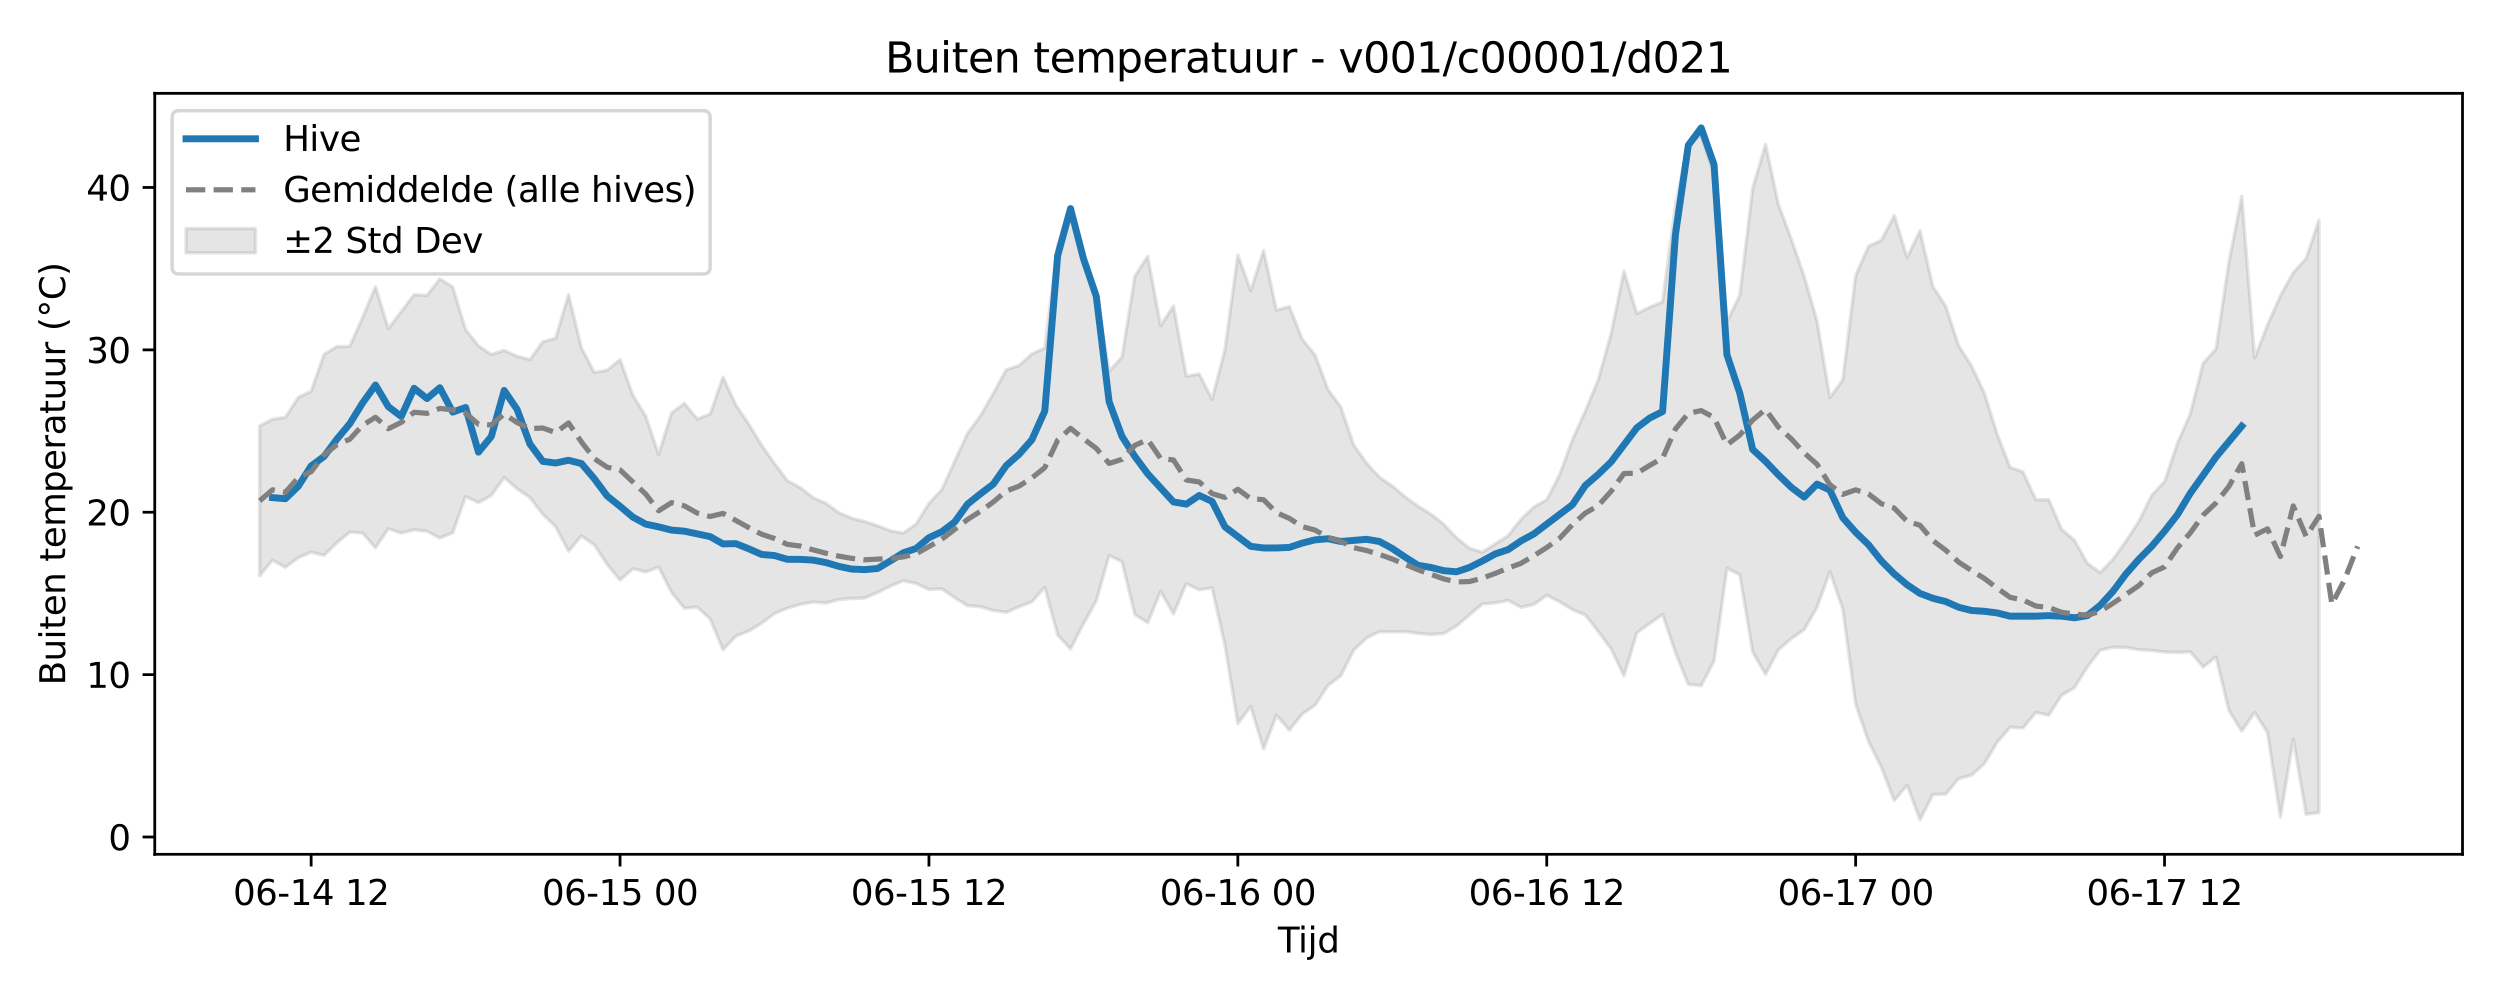 <?xml version="1.0" encoding="utf-8" standalone="no"?>
<!DOCTYPE svg PUBLIC "-//W3C//DTD SVG 1.1//EN"
  "http://www.w3.org/Graphics/SVG/1.1/DTD/svg11.dtd">
<svg xmlns:xlink="http://www.w3.org/1999/xlink" width="720pt" height="288pt" viewBox="0 0 720 288" xmlns="http://www.w3.org/2000/svg" version="1.1">
 <defs>
  <style type="text/css">*{stroke-linejoin: round; stroke-linecap: butt}</style>
 </defs>
 <g id="figure_1">
  <g id="patch_1">
   <path d="M 0 288 
L 720 288 
L 720 0 
L 0 0 
z
" style="fill: #ffffff"/>
  </g>
  <g id="axes_1">
   <g id="patch_2">
    <path d="M 44.57 246.04 
L 709.2 246.04 
L 709.2 26.88 
L 44.57 26.88 
z
" style="fill: #ffffff"/>
   </g>
   <g id="FillBetweenPolyCollection_1">
    <defs>
     <path id="m0c5b02df25" d="M 74.78 -165.335 
L 74.78 -122.16 
L 78.487 -126.648 
L 82.194 -124.629 
L 85.901 -127.375 
L 89.608 -128.977 
L 93.314 -128.039 
L 97.021 -131.654 
L 100.728 -134.751 
L 104.435 -134.47 
L 108.142 -130.23 
L 111.848 -135.718 
L 115.555 -134.467 
L 119.262 -135.391 
L 122.969 -134.998 
L 126.676 -133.054 
L 130.383 -134.54 
L 134.089 -145.004 
L 137.796 -143.23 
L 141.503 -145.313 
L 145.21 -150.475 
L 148.917 -147.22 
L 152.623 -144.705 
L 156.33 -139.869 
L 160.037 -136.286 
L 163.744 -129.239 
L 167.451 -133.644 
L 171.157 -131.065 
L 174.864 -125.491 
L 178.571 -120.924 
L 182.278 -124.2 
L 185.985 -123.281 
L 189.691 -124.664 
L 193.398 -117.394 
L 197.105 -112.805 
L 200.812 -113.141 
L 204.519 -109.74 
L 208.225 -100.89 
L 211.932 -104.771 
L 215.639 -106.252 
L 219.346 -108.513 
L 223.053 -111.305 
L 226.759 -112.858 
L 230.466 -113.927 
L 234.173 -114.613 
L 237.88 -114.319 
L 241.587 -115.336 
L 245.293 -115.613 
L 249 -115.764 
L 252.707 -117.345 
L 256.414 -119.193 
L 260.121 -120.736 
L 263.827 -119.951 
L 267.534 -118.215 
L 271.241 -118.403 
L 274.948 -115.863 
L 278.655 -113.55 
L 282.361 -113.276 
L 286.068 -112.167 
L 289.775 -111.65 
L 293.482 -113.235 
L 297.189 -114.682 
L 300.896 -118.853 
L 304.602 -105.154 
L 308.309 -101.088 
L 312.016 -108.294 
L 315.723 -114.936 
L 319.43 -128.015 
L 323.136 -126.215 
L 326.843 -111.029 
L 330.55 -108.633 
L 334.257 -117.7 
L 337.964 -111.205 
L 341.67 -119.885 
L 345.377 -118.113 
L 349.084 -118.696 
L 352.791 -102.1 
L 356.498 -79.621 
L 360.204 -84.532 
L 363.911 -72.298 
L 367.618 -82.019 
L 371.325 -77.711 
L 375.032 -82.341 
L 378.738 -84.876 
L 382.445 -90.59 
L 386.152 -93.383 
L 389.859 -100.727 
L 393.566 -104.271 
L 397.272 -106.077 
L 400.979 -105.984 
L 404.686 -106.083 
L 408.393 -105.584 
L 412.1 -105.267 
L 415.806 -105.546 
L 419.513 -107.731 
L 423.22 -110.923 
L 426.927 -114.041 
L 430.634 -114.346 
L 434.34 -115.092 
L 438.047 -113.077 
L 441.754 -113.921 
L 445.461 -116.549 
L 449.168 -114.683 
L 452.874 -112.42 
L 456.581 -110.871 
L 460.288 -106.141 
L 463.995 -101.134 
L 467.702 -93.387 
L 471.409 -105.715 
L 475.115 -108.414 
L 478.822 -111.073 
L 482.529 -100.066 
L 486.236 -90.916 
L 489.943 -90.517 
L 493.649 -97.624 
L 497.356 -124.376 
L 501.063 -122.439 
L 504.77 -100.268 
L 508.477 -93.765 
L 512.183 -100.878 
L 515.89 -104.048 
L 519.597 -106.668 
L 523.304 -113.065 
L 527.011 -123.35 
L 530.717 -112.63 
L 534.424 -85.214 
L 538.131 -74.447 
L 541.838 -67.013 
L 545.545 -57.402 
L 549.251 -61.898 
L 552.958 -51.922 
L 556.665 -59.168 
L 560.372 -59.287 
L 564.079 -63.76 
L 567.785 -64.742 
L 571.492 -68.066 
L 575.199 -74.235 
L 578.906 -78.553 
L 582.613 -78.31 
L 586.319 -82.833 
L 590.026 -82.015 
L 593.733 -87.756 
L 597.44 -89.939 
L 601.147 -95.871 
L 604.853 -100.755 
L 608.56 -101.585 
L 612.267 -101.519 
L 615.974 -100.886 
L 619.681 -100.674 
L 623.387 -100.211 
L 627.094 -100.098 
L 630.801 -100.252 
L 634.508 -95.918 
L 638.215 -98.836 
L 641.922 -83.38 
L 645.628 -77.442 
L 649.335 -82.832 
L 653.042 -76.993 
L 656.749 -52.661 
L 660.456 -75.114 
L 664.162 -53.507 
L 667.869 -53.984 
L 667.869 -224.625 
L 667.869 -224.625 
L 664.162 -213.566 
L 660.456 -209.471 
L 656.749 -202.798 
L 653.042 -194.394 
L 649.335 -184.917 
L 645.628 -231.437 
L 641.922 -212.471 
L 638.215 -187.502 
L 634.508 -183.382 
L 630.801 -168.803 
L 627.094 -160.324 
L 623.387 -149.269 
L 619.681 -145.354 
L 615.974 -137.815 
L 612.267 -132.126 
L 608.56 -126.939 
L 604.853 -123.092 
L 601.147 -125.77 
L 597.44 -132.393 
L 593.733 -135.556 
L 590.026 -144.085 
L 586.319 -144.086 
L 582.613 -152.102 
L 578.906 -153.4 
L 575.199 -162.952 
L 571.492 -174.755 
L 567.785 -182.645 
L 564.079 -188.481 
L 560.372 -199.791 
L 556.665 -205.478 
L 552.958 -221.543 
L 549.251 -213.794 
L 545.545 -225.936 
L 541.838 -218.819 
L 538.131 -217.05 
L 534.424 -208.647 
L 530.717 -178.607 
L 527.011 -173.455 
L 523.304 -195.543 
L 519.597 -208.443 
L 515.89 -219.169 
L 512.183 -229.109 
L 508.477 -246.422 
L 504.77 -233.773 
L 501.063 -202.983 
L 497.356 -195.367 
L 493.649 -237.909 
L 489.943 -248.98 
L 486.236 -246.978 
L 482.529 -228.852 
L 478.822 -201.054 
L 475.115 -199.526 
L 471.409 -197.704 
L 467.702 -209.876 
L 463.995 -191.885 
L 460.288 -178.615 
L 456.581 -169.61 
L 452.874 -161.402 
L 449.168 -151.254 
L 445.461 -144.066 
L 441.754 -141.995 
L 438.047 -138.452 
L 434.34 -133.697 
L 430.634 -131.37 
L 426.927 -128.958 
L 423.22 -130.116 
L 419.513 -133.063 
L 415.806 -137.007 
L 412.1 -139.915 
L 408.393 -142.203 
L 404.686 -144.889 
L 400.979 -148.017 
L 397.272 -150.574 
L 393.566 -154.629 
L 389.859 -159.822 
L 386.152 -170.773 
L 382.445 -175.882 
L 378.738 -185.783 
L 375.032 -190.322 
L 371.325 -199.719 
L 367.618 -198.662 
L 363.911 -215.866 
L 360.204 -204.255 
L 356.498 -214.555 
L 352.791 -187.355 
L 349.084 -172.986 
L 345.377 -180.295 
L 341.67 -179.636 
L 337.964 -199.853 
L 334.257 -194.204 
L 330.55 -214.183 
L 326.843 -208.447 
L 323.136 -185.199 
L 319.43 -181.039 
L 315.723 -202.803 
L 312.016 -215.012 
L 308.309 -228.209 
L 304.602 -217.306 
L 300.896 -187.795 
L 297.189 -186.042 
L 293.482 -182.745 
L 289.775 -181.502 
L 286.068 -174.682 
L 282.361 -168.206 
L 278.655 -163.211 
L 274.948 -155.13 
L 271.241 -147 
L 267.534 -143.001 
L 263.827 -137.012 
L 260.121 -134.489 
L 256.414 -135.142 
L 252.707 -136.611 
L 249 -137.791 
L 245.293 -138.766 
L 241.587 -140.335 
L 237.88 -143.023 
L 234.173 -144.666 
L 230.466 -147.557 
L 226.759 -149.561 
L 223.053 -154.521 
L 219.346 -159.763 
L 215.639 -165.854 
L 211.932 -171.345 
L 208.225 -179.39 
L 204.519 -168.758 
L 200.812 -167.317 
L 197.105 -171.818 
L 193.398 -169.077 
L 189.691 -157.115 
L 185.985 -168.09 
L 182.278 -174.163 
L 178.571 -184.432 
L 174.864 -181.38 
L 171.157 -180.749 
L 167.451 -187.792 
L 163.744 -203.154 
L 160.037 -190.583 
L 156.33 -189.584 
L 152.623 -184.436 
L 148.917 -185.395 
L 145.21 -187.085 
L 141.503 -185.899 
L 137.796 -188.406 
L 134.089 -193.09 
L 130.383 -205.357 
L 126.676 -207.69 
L 122.969 -202.918 
L 119.262 -203.148 
L 115.555 -198.238 
L 111.848 -193.334 
L 108.142 -205.411 
L 104.435 -196.587 
L 100.728 -188.244 
L 97.021 -188.201 
L 93.314 -185.933 
L 89.608 -175.31 
L 85.901 -173.528 
L 82.194 -167.81 
L 78.487 -167.239 
L 74.78 -165.335 
z
" style="stroke: #808080; stroke-opacity: 0.2"/>
    </defs>
    <g clip-path="url(#p94f09f931d)">
     <use xlink:href="#m0c5b02df25" x="0" y="288" style="fill: #808080; fill-opacity: 0.2; stroke: #808080; stroke-opacity: 0.2"/>
    </g>
   </g>
   <g id="matplotlib.axis_1">
    <g id="xtick_1">
     <g id="line2d_1">
      <defs>
       <path id="m7275aeb9ca" d="M 0 0 
L 0 3.5 
" style="stroke: #000000; stroke-width: 0.8"/>
      </defs>
      <g>
       <use xlink:href="#m7275aeb9ca" x="89.608" y="246.04" style="stroke: #000000; stroke-width: 0.8"/>
      </g>
     </g>
     <g id="text_1">
      <!-- 06-14 12 -->
      <g transform="translate(67.127 260.638) scale(0.1 -0.1)">
       <defs>
        <path id="DejaVuSans-30" d="M 2034 4250 
Q 1547 4250 1301 3770 
Q 1056 3291 1056 2328 
Q 1056 1369 1301 889 
Q 1547 409 2034 409 
Q 2525 409 2770 889 
Q 3016 1369 3016 2328 
Q 3016 3291 2770 3770 
Q 2525 4250 2034 4250 
z
M 2034 4750 
Q 2819 4750 3233 4129 
Q 3647 3509 3647 2328 
Q 3647 1150 3233 529 
Q 2819 -91 2034 -91 
Q 1250 -91 836 529 
Q 422 1150 422 2328 
Q 422 3509 836 4129 
Q 1250 4750 2034 4750 
z
" transform="scale(0.016)"/>
        <path id="DejaVuSans-36" d="M 2113 2584 
Q 1688 2584 1439 2293 
Q 1191 2003 1191 1497 
Q 1191 994 1439 701 
Q 1688 409 2113 409 
Q 2538 409 2786 701 
Q 3034 994 3034 1497 
Q 3034 2003 2786 2293 
Q 2538 2584 2113 2584 
z
M 3366 4563 
L 3366 3988 
Q 3128 4100 2886 4159 
Q 2644 4219 2406 4219 
Q 1781 4219 1451 3797 
Q 1122 3375 1075 2522 
Q 1259 2794 1537 2939 
Q 1816 3084 2150 3084 
Q 2853 3084 3261 2657 
Q 3669 2231 3669 1497 
Q 3669 778 3244 343 
Q 2819 -91 2113 -91 
Q 1303 -91 875 529 
Q 447 1150 447 2328 
Q 447 3434 972 4092 
Q 1497 4750 2381 4750 
Q 2619 4750 2861 4703 
Q 3103 4656 3366 4563 
z
" transform="scale(0.016)"/>
        <path id="DejaVuSans-2d" d="M 313 2009 
L 1997 2009 
L 1997 1497 
L 313 1497 
L 313 2009 
z
" transform="scale(0.016)"/>
        <path id="DejaVuSans-31" d="M 794 531 
L 1825 531 
L 1825 4091 
L 703 3866 
L 703 4441 
L 1819 4666 
L 2450 4666 
L 2450 531 
L 3481 531 
L 3481 0 
L 794 0 
L 794 531 
z
" transform="scale(0.016)"/>
        <path id="DejaVuSans-34" d="M 2419 4116 
L 825 1625 
L 2419 1625 
L 2419 4116 
z
M 2253 4666 
L 3047 4666 
L 3047 1625 
L 3713 1625 
L 3713 1100 
L 3047 1100 
L 3047 0 
L 2419 0 
L 2419 1100 
L 313 1100 
L 313 1709 
L 2253 4666 
z
" transform="scale(0.016)"/>
        <path id="DejaVuSans-20" transform="scale(0.016)"/>
        <path id="DejaVuSans-32" d="M 1228 531 
L 3431 531 
L 3431 0 
L 469 0 
L 469 531 
Q 828 903 1448 1529 
Q 2069 2156 2228 2338 
Q 2531 2678 2651 2914 
Q 2772 3150 2772 3378 
Q 2772 3750 2511 3984 
Q 2250 4219 1831 4219 
Q 1534 4219 1204 4116 
Q 875 4013 500 3803 
L 500 4441 
Q 881 4594 1212 4672 
Q 1544 4750 1819 4750 
Q 2544 4750 2975 4387 
Q 3406 4025 3406 3419 
Q 3406 3131 3298 2873 
Q 3191 2616 2906 2266 
Q 2828 2175 2409 1742 
Q 1991 1309 1228 531 
z
" transform="scale(0.016)"/>
       </defs>
       <use xlink:href="#DejaVuSans-30"/>
       <use xlink:href="#DejaVuSans-36" transform="translate(63.623 0)"/>
       <use xlink:href="#DejaVuSans-2d" transform="translate(127.246 0)"/>
       <use xlink:href="#DejaVuSans-31" transform="translate(163.33 0)"/>
       <use xlink:href="#DejaVuSans-34" transform="translate(226.953 0)"/>
       <use xlink:href="#DejaVuSans-20" transform="translate(290.576 0)"/>
       <use xlink:href="#DejaVuSans-31" transform="translate(322.363 0)"/>
       <use xlink:href="#DejaVuSans-32" transform="translate(385.986 0)"/>
      </g>
     </g>
    </g>
    <g id="xtick_2">
     <g id="line2d_2">
      <g>
       <use xlink:href="#m7275aeb9ca" x="178.571" y="246.04" style="stroke: #000000; stroke-width: 0.8"/>
      </g>
     </g>
     <g id="text_2">
      <!-- 06-15 00 -->
      <g transform="translate(156.091 260.638) scale(0.1 -0.1)">
       <defs>
        <path id="DejaVuSans-35" d="M 691 4666 
L 3169 4666 
L 3169 4134 
L 1269 4134 
L 1269 2991 
Q 1406 3038 1543 3061 
Q 1681 3084 1819 3084 
Q 2600 3084 3056 2656 
Q 3513 2228 3513 1497 
Q 3513 744 3044 326 
Q 2575 -91 1722 -91 
Q 1428 -91 1123 -41 
Q 819 9 494 109 
L 494 744 
Q 775 591 1075 516 
Q 1375 441 1709 441 
Q 2250 441 2565 725 
Q 2881 1009 2881 1497 
Q 2881 1984 2565 2268 
Q 2250 2553 1709 2553 
Q 1456 2553 1204 2497 
Q 953 2441 691 2322 
L 691 4666 
z
" transform="scale(0.016)"/>
       </defs>
       <use xlink:href="#DejaVuSans-30"/>
       <use xlink:href="#DejaVuSans-36" transform="translate(63.623 0)"/>
       <use xlink:href="#DejaVuSans-2d" transform="translate(127.246 0)"/>
       <use xlink:href="#DejaVuSans-31" transform="translate(163.33 0)"/>
       <use xlink:href="#DejaVuSans-35" transform="translate(226.953 0)"/>
       <use xlink:href="#DejaVuSans-20" transform="translate(290.576 0)"/>
       <use xlink:href="#DejaVuSans-30" transform="translate(322.363 0)"/>
       <use xlink:href="#DejaVuSans-30" transform="translate(385.986 0)"/>
      </g>
     </g>
    </g>
    <g id="xtick_3">
     <g id="line2d_3">
      <g>
       <use xlink:href="#m7275aeb9ca" x="267.534" y="246.04" style="stroke: #000000; stroke-width: 0.8"/>
      </g>
     </g>
     <g id="text_3">
      <!-- 06-15 12 -->
      <g transform="translate(245.054 260.638) scale(0.1 -0.1)">
       <use xlink:href="#DejaVuSans-30"/>
       <use xlink:href="#DejaVuSans-36" transform="translate(63.623 0)"/>
       <use xlink:href="#DejaVuSans-2d" transform="translate(127.246 0)"/>
       <use xlink:href="#DejaVuSans-31" transform="translate(163.33 0)"/>
       <use xlink:href="#DejaVuSans-35" transform="translate(226.953 0)"/>
       <use xlink:href="#DejaVuSans-20" transform="translate(290.576 0)"/>
       <use xlink:href="#DejaVuSans-31" transform="translate(322.363 0)"/>
       <use xlink:href="#DejaVuSans-32" transform="translate(385.986 0)"/>
      </g>
     </g>
    </g>
    <g id="xtick_4">
     <g id="line2d_4">
      <g>
       <use xlink:href="#m7275aeb9ca" x="356.498" y="246.04" style="stroke: #000000; stroke-width: 0.8"/>
      </g>
     </g>
     <g id="text_4">
      <!-- 06-16 00 -->
      <g transform="translate(334.017 260.638) scale(0.1 -0.1)">
       <use xlink:href="#DejaVuSans-30"/>
       <use xlink:href="#DejaVuSans-36" transform="translate(63.623 0)"/>
       <use xlink:href="#DejaVuSans-2d" transform="translate(127.246 0)"/>
       <use xlink:href="#DejaVuSans-31" transform="translate(163.33 0)"/>
       <use xlink:href="#DejaVuSans-36" transform="translate(226.953 0)"/>
       <use xlink:href="#DejaVuSans-20" transform="translate(290.576 0)"/>
       <use xlink:href="#DejaVuSans-30" transform="translate(322.363 0)"/>
       <use xlink:href="#DejaVuSans-30" transform="translate(385.986 0)"/>
      </g>
     </g>
    </g>
    <g id="xtick_5">
     <g id="line2d_5">
      <g>
       <use xlink:href="#m7275aeb9ca" x="445.461" y="246.04" style="stroke: #000000; stroke-width: 0.8"/>
      </g>
     </g>
     <g id="text_5">
      <!-- 06-16 12 -->
      <g transform="translate(422.98 260.638) scale(0.1 -0.1)">
       <use xlink:href="#DejaVuSans-30"/>
       <use xlink:href="#DejaVuSans-36" transform="translate(63.623 0)"/>
       <use xlink:href="#DejaVuSans-2d" transform="translate(127.246 0)"/>
       <use xlink:href="#DejaVuSans-31" transform="translate(163.33 0)"/>
       <use xlink:href="#DejaVuSans-36" transform="translate(226.953 0)"/>
       <use xlink:href="#DejaVuSans-20" transform="translate(290.576 0)"/>
       <use xlink:href="#DejaVuSans-31" transform="translate(322.363 0)"/>
       <use xlink:href="#DejaVuSans-32" transform="translate(385.986 0)"/>
      </g>
     </g>
    </g>
    <g id="xtick_6">
     <g id="line2d_6">
      <g>
       <use xlink:href="#m7275aeb9ca" x="534.424" y="246.04" style="stroke: #000000; stroke-width: 0.8"/>
      </g>
     </g>
     <g id="text_6">
      <!-- 06-17 00 -->
      <g transform="translate(511.944 260.638) scale(0.1 -0.1)">
       <defs>
        <path id="DejaVuSans-37" d="M 525 4666 
L 3525 4666 
L 3525 4397 
L 1831 0 
L 1172 0 
L 2766 4134 
L 525 4134 
L 525 4666 
z
" transform="scale(0.016)"/>
       </defs>
       <use xlink:href="#DejaVuSans-30"/>
       <use xlink:href="#DejaVuSans-36" transform="translate(63.623 0)"/>
       <use xlink:href="#DejaVuSans-2d" transform="translate(127.246 0)"/>
       <use xlink:href="#DejaVuSans-31" transform="translate(163.33 0)"/>
       <use xlink:href="#DejaVuSans-37" transform="translate(226.953 0)"/>
       <use xlink:href="#DejaVuSans-20" transform="translate(290.576 0)"/>
       <use xlink:href="#DejaVuSans-30" transform="translate(322.363 0)"/>
       <use xlink:href="#DejaVuSans-30" transform="translate(385.986 0)"/>
      </g>
     </g>
    </g>
    <g id="xtick_7">
     <g id="line2d_7">
      <g>
       <use xlink:href="#m7275aeb9ca" x="623.387" y="246.04" style="stroke: #000000; stroke-width: 0.8"/>
      </g>
     </g>
     <g id="text_7">
      <!-- 06-17 12 -->
      <g transform="translate(600.907 260.638) scale(0.1 -0.1)">
       <use xlink:href="#DejaVuSans-30"/>
       <use xlink:href="#DejaVuSans-36" transform="translate(63.623 0)"/>
       <use xlink:href="#DejaVuSans-2d" transform="translate(127.246 0)"/>
       <use xlink:href="#DejaVuSans-31" transform="translate(163.33 0)"/>
       <use xlink:href="#DejaVuSans-37" transform="translate(226.953 0)"/>
       <use xlink:href="#DejaVuSans-20" transform="translate(290.576 0)"/>
       <use xlink:href="#DejaVuSans-31" transform="translate(322.363 0)"/>
       <use xlink:href="#DejaVuSans-32" transform="translate(385.986 0)"/>
      </g>
     </g>
    </g>
    <g id="text_8">
     <!-- Tijd -->
     <g transform="translate(368.035 274.317) scale(0.1 -0.1)">
      <defs>
       <path id="DejaVuSans-54" d="M -19 4666 
L 3928 4666 
L 3928 4134 
L 2272 4134 
L 2272 0 
L 1638 0 
L 1638 4134 
L -19 4134 
L -19 4666 
z
" transform="scale(0.016)"/>
       <path id="DejaVuSans-69" d="M 603 3500 
L 1178 3500 
L 1178 0 
L 603 0 
L 603 3500 
z
M 603 4863 
L 1178 4863 
L 1178 4134 
L 603 4134 
L 603 4863 
z
" transform="scale(0.016)"/>
       <path id="DejaVuSans-6a" d="M 603 3500 
L 1178 3500 
L 1178 -63 
Q 1178 -731 923 -1031 
Q 669 -1331 103 -1331 
L -116 -1331 
L -116 -844 
L 38 -844 
Q 366 -844 484 -692 
Q 603 -541 603 -63 
L 603 3500 
z
M 603 4863 
L 1178 4863 
L 1178 4134 
L 603 4134 
L 603 4863 
z
" transform="scale(0.016)"/>
       <path id="DejaVuSans-64" d="M 2906 2969 
L 2906 4863 
L 3481 4863 
L 3481 0 
L 2906 0 
L 2906 525 
Q 2725 213 2448 61 
Q 2172 -91 1784 -91 
Q 1150 -91 751 415 
Q 353 922 353 1747 
Q 353 2572 751 3078 
Q 1150 3584 1784 3584 
Q 2172 3584 2448 3432 
Q 2725 3281 2906 2969 
z
M 947 1747 
Q 947 1113 1208 752 
Q 1469 391 1925 391 
Q 2381 391 2643 752 
Q 2906 1113 2906 1747 
Q 2906 2381 2643 2742 
Q 2381 3103 1925 3103 
Q 1469 3103 1208 2742 
Q 947 2381 947 1747 
z
" transform="scale(0.016)"/>
      </defs>
      <use xlink:href="#DejaVuSans-54"/>
      <use xlink:href="#DejaVuSans-69" transform="translate(57.959 0)"/>
      <use xlink:href="#DejaVuSans-6a" transform="translate(85.742 0)"/>
      <use xlink:href="#DejaVuSans-64" transform="translate(113.525 0)"/>
     </g>
    </g>
   </g>
   <g id="matplotlib.axis_2">
    <g id="ytick_1">
     <g id="line2d_8">
      <defs>
       <path id="m5356baebb7" d="M 0 0 
L -3.5 0 
" style="stroke: #000000; stroke-width: 0.8"/>
      </defs>
      <g>
       <use xlink:href="#m5356baebb7" x="44.57" y="241.062" style="stroke: #000000; stroke-width: 0.8"/>
      </g>
     </g>
     <g id="text_9">
      <!-- 0 -->
      <g transform="translate(31.207 244.861) scale(0.1 -0.1)">
       <use xlink:href="#DejaVuSans-30"/>
      </g>
     </g>
    </g>
    <g id="ytick_2">
     <g id="line2d_9">
      <g>
       <use xlink:href="#m5356baebb7" x="44.57" y="194.294" style="stroke: #000000; stroke-width: 0.8"/>
      </g>
     </g>
     <g id="text_10">
      <!-- 10 -->
      <g transform="translate(24.845 198.093) scale(0.1 -0.1)">
       <use xlink:href="#DejaVuSans-31"/>
       <use xlink:href="#DejaVuSans-30" transform="translate(63.623 0)"/>
      </g>
     </g>
    </g>
    <g id="ytick_3">
     <g id="line2d_10">
      <g>
       <use xlink:href="#m5356baebb7" x="44.57" y="147.526" style="stroke: #000000; stroke-width: 0.8"/>
      </g>
     </g>
     <g id="text_11">
      <!-- 20 -->
      <g transform="translate(24.845 151.325) scale(0.1 -0.1)">
       <use xlink:href="#DejaVuSans-32"/>
       <use xlink:href="#DejaVuSans-30" transform="translate(63.623 0)"/>
      </g>
     </g>
    </g>
    <g id="ytick_4">
     <g id="line2d_11">
      <g>
       <use xlink:href="#m5356baebb7" x="44.57" y="100.758" style="stroke: #000000; stroke-width: 0.8"/>
      </g>
     </g>
     <g id="text_12">
      <!-- 30 -->
      <g transform="translate(24.845 104.557) scale(0.1 -0.1)">
       <defs>
        <path id="DejaVuSans-33" d="M 2597 2516 
Q 3050 2419 3304 2112 
Q 3559 1806 3559 1356 
Q 3559 666 3084 287 
Q 2609 -91 1734 -91 
Q 1441 -91 1130 -33 
Q 819 25 488 141 
L 488 750 
Q 750 597 1062 519 
Q 1375 441 1716 441 
Q 2309 441 2620 675 
Q 2931 909 2931 1356 
Q 2931 1769 2642 2001 
Q 2353 2234 1838 2234 
L 1294 2234 
L 1294 2753 
L 1863 2753 
Q 2328 2753 2575 2939 
Q 2822 3125 2822 3475 
Q 2822 3834 2567 4026 
Q 2313 4219 1838 4219 
Q 1578 4219 1281 4162 
Q 984 4106 628 3988 
L 628 4550 
Q 988 4650 1302 4700 
Q 1616 4750 1894 4750 
Q 2613 4750 3031 4423 
Q 3450 4097 3450 3541 
Q 3450 3153 3228 2886 
Q 3006 2619 2597 2516 
z
" transform="scale(0.016)"/>
       </defs>
       <use xlink:href="#DejaVuSans-33"/>
       <use xlink:href="#DejaVuSans-30" transform="translate(63.623 0)"/>
      </g>
     </g>
    </g>
    <g id="ytick_5">
     <g id="line2d_12">
      <g>
       <use xlink:href="#m5356baebb7" x="44.57" y="53.99" style="stroke: #000000; stroke-width: 0.8"/>
      </g>
     </g>
     <g id="text_13">
      <!-- 40 -->
      <g transform="translate(24.845 57.789) scale(0.1 -0.1)">
       <use xlink:href="#DejaVuSans-34"/>
       <use xlink:href="#DejaVuSans-30" transform="translate(63.623 0)"/>
      </g>
     </g>
    </g>
    <g id="text_14">
     <!-- Buiten temperatuur (°C) -->
     <g transform="translate(18.765 197.355) rotate(-90) scale(0.1 -0.1)">
      <defs>
       <path id="DejaVuSans-42" d="M 1259 2228 
L 1259 519 
L 2272 519 
Q 2781 519 3026 730 
Q 3272 941 3272 1375 
Q 3272 1813 3026 2020 
Q 2781 2228 2272 2228 
L 1259 2228 
z
M 1259 4147 
L 1259 2741 
L 2194 2741 
Q 2656 2741 2882 2914 
Q 3109 3088 3109 3444 
Q 3109 3797 2882 3972 
Q 2656 4147 2194 4147 
L 1259 4147 
z
M 628 4666 
L 2241 4666 
Q 2963 4666 3353 4366 
Q 3744 4066 3744 3513 
Q 3744 3084 3544 2831 
Q 3344 2578 2956 2516 
Q 3422 2416 3680 2098 
Q 3938 1781 3938 1306 
Q 3938 681 3513 340 
Q 3088 0 2303 0 
L 628 0 
L 628 4666 
z
" transform="scale(0.016)"/>
       <path id="DejaVuSans-75" d="M 544 1381 
L 544 3500 
L 1119 3500 
L 1119 1403 
Q 1119 906 1312 657 
Q 1506 409 1894 409 
Q 2359 409 2629 706 
Q 2900 1003 2900 1516 
L 2900 3500 
L 3475 3500 
L 3475 0 
L 2900 0 
L 2900 538 
Q 2691 219 2414 64 
Q 2138 -91 1772 -91 
Q 1169 -91 856 284 
Q 544 659 544 1381 
z
M 1991 3584 
L 1991 3584 
z
" transform="scale(0.016)"/>
       <path id="DejaVuSans-74" d="M 1172 4494 
L 1172 3500 
L 2356 3500 
L 2356 3053 
L 1172 3053 
L 1172 1153 
Q 1172 725 1289 603 
Q 1406 481 1766 481 
L 2356 481 
L 2356 0 
L 1766 0 
Q 1100 0 847 248 
Q 594 497 594 1153 
L 594 3053 
L 172 3053 
L 172 3500 
L 594 3500 
L 594 4494 
L 1172 4494 
z
" transform="scale(0.016)"/>
       <path id="DejaVuSans-65" d="M 3597 1894 
L 3597 1613 
L 953 1613 
Q 991 1019 1311 708 
Q 1631 397 2203 397 
Q 2534 397 2845 478 
Q 3156 559 3463 722 
L 3463 178 
Q 3153 47 2828 -22 
Q 2503 -91 2169 -91 
Q 1331 -91 842 396 
Q 353 884 353 1716 
Q 353 2575 817 3079 
Q 1281 3584 2069 3584 
Q 2775 3584 3186 3129 
Q 3597 2675 3597 1894 
z
M 3022 2063 
Q 3016 2534 2758 2815 
Q 2500 3097 2075 3097 
Q 1594 3097 1305 2825 
Q 1016 2553 972 2059 
L 3022 2063 
z
" transform="scale(0.016)"/>
       <path id="DejaVuSans-6e" d="M 3513 2113 
L 3513 0 
L 2938 0 
L 2938 2094 
Q 2938 2591 2744 2837 
Q 2550 3084 2163 3084 
Q 1697 3084 1428 2787 
Q 1159 2491 1159 1978 
L 1159 0 
L 581 0 
L 581 3500 
L 1159 3500 
L 1159 2956 
Q 1366 3272 1645 3428 
Q 1925 3584 2291 3584 
Q 2894 3584 3203 3211 
Q 3513 2838 3513 2113 
z
" transform="scale(0.016)"/>
       <path id="DejaVuSans-6d" d="M 3328 2828 
Q 3544 3216 3844 3400 
Q 4144 3584 4550 3584 
Q 5097 3584 5394 3201 
Q 5691 2819 5691 2113 
L 5691 0 
L 5113 0 
L 5113 2094 
Q 5113 2597 4934 2840 
Q 4756 3084 4391 3084 
Q 3944 3084 3684 2787 
Q 3425 2491 3425 1978 
L 3425 0 
L 2847 0 
L 2847 2094 
Q 2847 2600 2669 2842 
Q 2491 3084 2119 3084 
Q 1678 3084 1418 2786 
Q 1159 2488 1159 1978 
L 1159 0 
L 581 0 
L 581 3500 
L 1159 3500 
L 1159 2956 
Q 1356 3278 1631 3431 
Q 1906 3584 2284 3584 
Q 2666 3584 2933 3390 
Q 3200 3197 3328 2828 
z
" transform="scale(0.016)"/>
       <path id="DejaVuSans-70" d="M 1159 525 
L 1159 -1331 
L 581 -1331 
L 581 3500 
L 1159 3500 
L 1159 2969 
Q 1341 3281 1617 3432 
Q 1894 3584 2278 3584 
Q 2916 3584 3314 3078 
Q 3713 2572 3713 1747 
Q 3713 922 3314 415 
Q 2916 -91 2278 -91 
Q 1894 -91 1617 61 
Q 1341 213 1159 525 
z
M 3116 1747 
Q 3116 2381 2855 2742 
Q 2594 3103 2138 3103 
Q 1681 3103 1420 2742 
Q 1159 2381 1159 1747 
Q 1159 1113 1420 752 
Q 1681 391 2138 391 
Q 2594 391 2855 752 
Q 3116 1113 3116 1747 
z
" transform="scale(0.016)"/>
       <path id="DejaVuSans-72" d="M 2631 2963 
Q 2534 3019 2420 3045 
Q 2306 3072 2169 3072 
Q 1681 3072 1420 2755 
Q 1159 2438 1159 1844 
L 1159 0 
L 581 0 
L 581 3500 
L 1159 3500 
L 1159 2956 
Q 1341 3275 1631 3429 
Q 1922 3584 2338 3584 
Q 2397 3584 2469 3576 
Q 2541 3569 2628 3553 
L 2631 2963 
z
" transform="scale(0.016)"/>
       <path id="DejaVuSans-61" d="M 2194 1759 
Q 1497 1759 1228 1600 
Q 959 1441 959 1056 
Q 959 750 1161 570 
Q 1363 391 1709 391 
Q 2188 391 2477 730 
Q 2766 1069 2766 1631 
L 2766 1759 
L 2194 1759 
z
M 3341 1997 
L 3341 0 
L 2766 0 
L 2766 531 
Q 2569 213 2275 61 
Q 1981 -91 1556 -91 
Q 1019 -91 701 211 
Q 384 513 384 1019 
Q 384 1609 779 1909 
Q 1175 2209 1959 2209 
L 2766 2209 
L 2766 2266 
Q 2766 2663 2505 2880 
Q 2244 3097 1772 3097 
Q 1472 3097 1187 3025 
Q 903 2953 641 2809 
L 641 3341 
Q 956 3463 1253 3523 
Q 1550 3584 1831 3584 
Q 2591 3584 2966 3190 
Q 3341 2797 3341 1997 
z
" transform="scale(0.016)"/>
       <path id="DejaVuSans-28" d="M 1984 4856 
Q 1566 4138 1362 3434 
Q 1159 2731 1159 2009 
Q 1159 1288 1364 580 
Q 1569 -128 1984 -844 
L 1484 -844 
Q 1016 -109 783 600 
Q 550 1309 550 2009 
Q 550 2706 781 3412 
Q 1013 4119 1484 4856 
L 1984 4856 
z
" transform="scale(0.016)"/>
       <path id="DejaVuSans-b0" d="M 1600 4347 
Q 1350 4347 1178 4173 
Q 1006 4000 1006 3750 
Q 1006 3503 1178 3333 
Q 1350 3163 1600 3163 
Q 1850 3163 2022 3333 
Q 2194 3503 2194 3750 
Q 2194 3997 2020 4172 
Q 1847 4347 1600 4347 
z
M 1600 4750 
Q 1800 4750 1984 4673 
Q 2169 4597 2303 4453 
Q 2447 4313 2519 4134 
Q 2591 3956 2591 3750 
Q 2591 3338 2302 3052 
Q 2013 2766 1594 2766 
Q 1172 2766 890 3047 
Q 609 3328 609 3750 
Q 609 4169 896 4459 
Q 1184 4750 1600 4750 
z
" transform="scale(0.016)"/>
       <path id="DejaVuSans-43" d="M 4122 4306 
L 4122 3641 
Q 3803 3938 3442 4084 
Q 3081 4231 2675 4231 
Q 1875 4231 1450 3742 
Q 1025 3253 1025 2328 
Q 1025 1406 1450 917 
Q 1875 428 2675 428 
Q 3081 428 3442 575 
Q 3803 722 4122 1019 
L 4122 359 
Q 3791 134 3420 21 
Q 3050 -91 2638 -91 
Q 1578 -91 968 557 
Q 359 1206 359 2328 
Q 359 3453 968 4101 
Q 1578 4750 2638 4750 
Q 3056 4750 3426 4639 
Q 3797 4528 4122 4306 
z
" transform="scale(0.016)"/>
       <path id="DejaVuSans-29" d="M 513 4856 
L 1013 4856 
Q 1481 4119 1714 3412 
Q 1947 2706 1947 2009 
Q 1947 1309 1714 600 
Q 1481 -109 1013 -844 
L 513 -844 
Q 928 -128 1133 580 
Q 1338 1288 1338 2009 
Q 1338 2731 1133 3434 
Q 928 4138 513 4856 
z
" transform="scale(0.016)"/>
      </defs>
      <use xlink:href="#DejaVuSans-42"/>
      <use xlink:href="#DejaVuSans-75" transform="translate(68.604 0)"/>
      <use xlink:href="#DejaVuSans-69" transform="translate(131.982 0)"/>
      <use xlink:href="#DejaVuSans-74" transform="translate(159.766 0)"/>
      <use xlink:href="#DejaVuSans-65" transform="translate(198.975 0)"/>
      <use xlink:href="#DejaVuSans-6e" transform="translate(260.498 0)"/>
      <use xlink:href="#DejaVuSans-20" transform="translate(323.877 0)"/>
      <use xlink:href="#DejaVuSans-74" transform="translate(355.664 0)"/>
      <use xlink:href="#DejaVuSans-65" transform="translate(394.873 0)"/>
      <use xlink:href="#DejaVuSans-6d" transform="translate(456.396 0)"/>
      <use xlink:href="#DejaVuSans-70" transform="translate(553.809 0)"/>
      <use xlink:href="#DejaVuSans-65" transform="translate(617.285 0)"/>
      <use xlink:href="#DejaVuSans-72" transform="translate(678.809 0)"/>
      <use xlink:href="#DejaVuSans-61" transform="translate(719.922 0)"/>
      <use xlink:href="#DejaVuSans-74" transform="translate(781.201 0)"/>
      <use xlink:href="#DejaVuSans-75" transform="translate(820.41 0)"/>
      <use xlink:href="#DejaVuSans-75" transform="translate(883.789 0)"/>
      <use xlink:href="#DejaVuSans-72" transform="translate(947.168 0)"/>
      <use xlink:href="#DejaVuSans-20" transform="translate(988.281 0)"/>
      <use xlink:href="#DejaVuSans-28" transform="translate(1020.068 0)"/>
      <use xlink:href="#DejaVuSans-b0" transform="translate(1059.082 0)"/>
      <use xlink:href="#DejaVuSans-43" transform="translate(1109.082 0)"/>
      <use xlink:href="#DejaVuSans-29" transform="translate(1178.906 0)"/>
     </g>
    </g>
   </g>
   <g id="line2d_13">
    <path d="M 78.487 143.317 
L 82.194 143.629 
L 85.901 140.043 
L 89.608 134.197 
L 93.314 131.469 
L 97.021 126.48 
L 100.728 122.037 
L 104.435 116.036 
L 108.142 110.891 
L 111.848 117.127 
L 115.555 119.933 
L 119.262 111.826 
L 122.969 114.788 
L 126.676 111.671 
L 130.383 118.686 
L 134.089 117.361 
L 137.796 130.222 
L 141.503 125.701 
L 145.21 112.45 
L 148.917 117.906 
L 152.623 127.883 
L 156.33 132.872 
L 160.037 133.34 
L 163.744 132.56 
L 167.451 133.496 
L 171.157 137.861 
L 174.864 142.849 
L 178.571 145.811 
L 182.278 148.929 
L 185.985 150.956 
L 189.691 151.735 
L 193.398 152.67 
L 197.105 152.982 
L 204.519 154.541 
L 208.225 156.646 
L 211.932 156.568 
L 215.639 158.049 
L 219.346 159.686 
L 223.053 159.997 
L 226.759 161.089 
L 230.466 161.089 
L 234.173 161.323 
L 237.88 162.024 
L 241.587 163.115 
L 245.293 163.895 
L 249 164.051 
L 252.707 163.739 
L 256.414 161.556 
L 260.121 159.218 
L 263.827 157.971 
L 267.534 154.853 
L 271.241 153.138 
L 274.948 150.332 
L 278.655 145.188 
L 282.361 142.226 
L 286.068 139.42 
L 289.775 134.119 
L 293.482 130.845 
L 297.189 126.636 
L 300.896 118.374 
L 304.602 73.633 
L 308.309 60.07 
L 312.016 74.412 
L 315.723 85.325 
L 319.43 115.724 
L 323.136 125.701 
L 326.843 131.469 
L 330.55 136.458 
L 337.964 144.564 
L 341.67 145.188 
L 345.377 142.693 
L 349.084 144.408 
L 352.791 151.735 
L 360.204 157.347 
L 363.911 157.815 
L 367.618 157.815 
L 371.325 157.659 
L 375.032 156.412 
L 378.738 155.477 
L 382.445 155.165 
L 386.152 155.944 
L 393.566 155.321 
L 397.272 155.944 
L 400.979 157.971 
L 404.686 160.465 
L 408.393 162.804 
L 412.1 163.427 
L 415.806 164.362 
L 419.513 164.674 
L 423.22 163.427 
L 426.927 161.556 
L 430.634 159.53 
L 434.34 158.283 
L 438.047 155.788 
L 441.754 153.762 
L 452.874 145.344 
L 456.581 139.809 
L 460.288 136.613 
L 463.995 133.028 
L 471.409 123.207 
L 475.115 120.401 
L 478.822 118.53 
L 482.529 67.553 
L 486.236 41.83 
L 489.943 36.842 
L 493.649 47.443 
L 497.356 102.161 
L 501.063 113.23 
L 504.77 129.442 
L 508.477 132.872 
L 512.183 136.769 
L 515.89 140.355 
L 519.597 143.161 
L 523.304 139.42 
L 527.011 141.134 
L 530.717 149.085 
L 534.424 153.294 
L 538.131 156.88 
L 541.838 161.556 
L 545.545 165.298 
L 549.251 168.416 
L 552.958 170.91 
L 556.665 172.313 
L 560.372 173.248 
L 564.079 174.885 
L 567.785 175.821 
L 571.492 176.054 
L 575.199 176.522 
L 578.906 177.458 
L 586.319 177.458 
L 590.026 177.302 
L 593.733 177.458 
L 597.44 177.925 
L 601.147 177.302 
L 604.853 174.34 
L 608.56 170.286 
L 612.267 165.298 
L 615.974 161.089 
L 619.681 157.347 
L 623.387 152.982 
L 627.094 148.228 
L 630.801 142.07 
L 638.215 131.625 
L 645.628 122.739 
L 645.628 122.739 
" clip-path="url(#p94f09f931d)" style="fill: none; stroke: #1f77b4; stroke-width: 2; stroke-linecap: square"/>
   </g>
   <g id="line2d_14">
    <path d="M 74.78 144.252 
L 78.487 141.056 
L 82.194 141.78 
L 85.901 137.549 
L 89.608 135.856 
L 93.314 131.014 
L 97.021 128.073 
L 100.728 126.503 
L 104.435 122.472 
L 108.142 120.18 
L 111.848 123.474 
L 115.555 121.648 
L 119.262 118.73 
L 122.969 119.042 
L 126.676 117.628 
L 130.383 118.051 
L 134.089 118.953 
L 137.796 122.182 
L 141.503 122.394 
L 145.21 119.22 
L 148.917 121.692 
L 152.623 123.429 
L 156.33 123.273 
L 160.037 124.565 
L 163.744 121.804 
L 167.451 127.282 
L 171.157 132.093 
L 174.864 134.565 
L 178.571 135.322 
L 185.985 142.315 
L 189.691 147.11 
L 193.398 144.764 
L 197.105 145.689 
L 200.812 147.771 
L 204.519 148.751 
L 208.225 147.86 
L 215.639 151.947 
L 219.346 153.862 
L 223.053 155.087 
L 226.759 156.791 
L 230.466 157.258 
L 234.173 158.361 
L 237.88 159.329 
L 241.587 160.164 
L 245.293 160.81 
L 249 161.222 
L 256.414 160.833 
L 260.121 160.387 
L 263.827 159.519 
L 271.241 155.298 
L 278.655 149.619 
L 282.361 147.259 
L 286.068 144.575 
L 289.775 141.424 
L 293.482 140.01 
L 297.189 137.638 
L 300.896 134.676 
L 304.602 126.77 
L 308.309 123.351 
L 312.016 126.347 
L 315.723 129.131 
L 319.43 133.473 
L 323.136 132.293 
L 326.843 128.262 
L 330.55 126.592 
L 334.257 132.048 
L 337.964 132.471 
L 341.67 138.239 
L 345.377 138.796 
L 349.084 142.159 
L 352.791 143.272 
L 356.498 140.912 
L 360.204 143.606 
L 363.911 143.918 
L 367.618 147.66 
L 371.325 149.285 
L 375.032 151.668 
L 378.738 152.67 
L 382.445 154.764 
L 386.152 155.922 
L 389.859 157.726 
L 393.566 158.55 
L 397.272 159.675 
L 400.979 161 
L 408.393 164.106 
L 415.806 166.723 
L 419.513 167.603 
L 423.22 167.48 
L 426.927 166.5 
L 430.634 165.142 
L 434.34 163.605 
L 438.047 162.236 
L 441.754 160.042 
L 445.461 157.692 
L 449.168 155.031 
L 452.874 151.089 
L 456.581 147.76 
L 460.288 145.622 
L 463.995 141.491 
L 467.702 136.369 
L 471.409 136.291 
L 475.115 134.03 
L 478.822 131.937 
L 482.529 123.541 
L 486.236 119.053 
L 489.943 118.251 
L 493.649 120.234 
L 497.356 128.128 
L 501.063 125.289 
L 504.77 120.98 
L 508.477 117.906 
L 512.183 123.006 
L 515.89 126.391 
L 519.597 130.445 
L 523.304 133.696 
L 527.011 139.598 
L 530.717 142.382 
L 534.424 141.069 
L 538.131 142.252 
L 541.838 145.084 
L 545.545 146.331 
L 549.251 150.154 
L 552.958 151.267 
L 556.665 155.677 
L 560.372 158.461 
L 564.079 161.879 
L 567.785 164.307 
L 571.492 166.59 
L 575.199 169.407 
L 578.906 172.024 
L 582.613 172.794 
L 586.319 174.54 
L 590.026 174.95 
L 593.733 176.344 
L 597.44 176.834 
L 601.147 177.179 
L 604.853 176.077 
L 608.56 173.738 
L 615.974 168.65 
L 619.681 164.986 
L 623.387 163.26 
L 627.094 157.789 
L 630.801 153.472 
L 634.508 148.35 
L 638.215 144.831 
L 641.922 140.074 
L 645.628 133.561 
L 649.335 154.125 
L 653.042 152.307 
L 656.749 160.27 
L 660.456 145.707 
L 664.162 154.463 
L 667.869 148.695 
L 671.576 174.028 
L 675.283 166.857 
L 678.99 157.347 
L 678.99 157.347 
" clip-path="url(#p94f09f931d)" style="fill: none; stroke-dasharray: 5.55,2.4; stroke-dashoffset: 0; stroke: #808080; stroke-width: 1.5"/>
   </g>
   <g id="patch_3">
    <path d="M 44.57 246.04 
L 44.57 26.88 
" style="fill: none; stroke: #000000; stroke-width: 0.8; stroke-linejoin: miter; stroke-linecap: square"/>
   </g>
   <g id="patch_4">
    <path d="M 709.2 246.04 
L 709.2 26.88 
" style="fill: none; stroke: #000000; stroke-width: 0.8; stroke-linejoin: miter; stroke-linecap: square"/>
   </g>
   <g id="patch_5">
    <path d="M 44.57 246.04 
L 709.2 246.04 
" style="fill: none; stroke: #000000; stroke-width: 0.8; stroke-linejoin: miter; stroke-linecap: square"/>
   </g>
   <g id="patch_6">
    <path d="M 44.57 26.88 
L 709.2 26.88 
" style="fill: none; stroke: #000000; stroke-width: 0.8; stroke-linejoin: miter; stroke-linecap: square"/>
   </g>
   <g id="text_15">
    <!-- Buiten temperatuur - v001/c00001/d021 -->
    <g transform="translate(254.916 20.88) scale(0.12 -0.12)">
     <defs>
      <path id="DejaVuSans-76" d="M 191 3500 
L 800 3500 
L 1894 563 
L 2988 3500 
L 3597 3500 
L 2284 0 
L 1503 0 
L 191 3500 
z
" transform="scale(0.016)"/>
      <path id="DejaVuSans-2f" d="M 1625 4666 
L 2156 4666 
L 531 -594 
L 0 -594 
L 1625 4666 
z
" transform="scale(0.016)"/>
      <path id="DejaVuSans-63" d="M 3122 3366 
L 3122 2828 
Q 2878 2963 2633 3030 
Q 2388 3097 2138 3097 
Q 1578 3097 1268 2742 
Q 959 2388 959 1747 
Q 959 1106 1268 751 
Q 1578 397 2138 397 
Q 2388 397 2633 464 
Q 2878 531 3122 666 
L 3122 134 
Q 2881 22 2623 -34 
Q 2366 -91 2075 -91 
Q 1284 -91 818 406 
Q 353 903 353 1747 
Q 353 2603 823 3093 
Q 1294 3584 2113 3584 
Q 2378 3584 2631 3529 
Q 2884 3475 3122 3366 
z
" transform="scale(0.016)"/>
     </defs>
     <use xlink:href="#DejaVuSans-42"/>
     <use xlink:href="#DejaVuSans-75" transform="translate(68.604 0)"/>
     <use xlink:href="#DejaVuSans-69" transform="translate(131.982 0)"/>
     <use xlink:href="#DejaVuSans-74" transform="translate(159.766 0)"/>
     <use xlink:href="#DejaVuSans-65" transform="translate(198.975 0)"/>
     <use xlink:href="#DejaVuSans-6e" transform="translate(260.498 0)"/>
     <use xlink:href="#DejaVuSans-20" transform="translate(323.877 0)"/>
     <use xlink:href="#DejaVuSans-74" transform="translate(355.664 0)"/>
     <use xlink:href="#DejaVuSans-65" transform="translate(394.873 0)"/>
     <use xlink:href="#DejaVuSans-6d" transform="translate(456.396 0)"/>
     <use xlink:href="#DejaVuSans-70" transform="translate(553.809 0)"/>
     <use xlink:href="#DejaVuSans-65" transform="translate(617.285 0)"/>
     <use xlink:href="#DejaVuSans-72" transform="translate(678.809 0)"/>
     <use xlink:href="#DejaVuSans-61" transform="translate(719.922 0)"/>
     <use xlink:href="#DejaVuSans-74" transform="translate(781.201 0)"/>
     <use xlink:href="#DejaVuSans-75" transform="translate(820.41 0)"/>
     <use xlink:href="#DejaVuSans-75" transform="translate(883.789 0)"/>
     <use xlink:href="#DejaVuSans-72" transform="translate(947.168 0)"/>
     <use xlink:href="#DejaVuSans-20" transform="translate(988.281 0)"/>
     <use xlink:href="#DejaVuSans-2d" transform="translate(1020.068 0)"/>
     <use xlink:href="#DejaVuSans-20" transform="translate(1056.152 0)"/>
     <use xlink:href="#DejaVuSans-76" transform="translate(1087.939 0)"/>
     <use xlink:href="#DejaVuSans-30" transform="translate(1147.119 0)"/>
     <use xlink:href="#DejaVuSans-30" transform="translate(1210.742 0)"/>
     <use xlink:href="#DejaVuSans-31" transform="translate(1274.365 0)"/>
     <use xlink:href="#DejaVuSans-2f" transform="translate(1337.988 0)"/>
     <use xlink:href="#DejaVuSans-63" transform="translate(1371.68 0)"/>
     <use xlink:href="#DejaVuSans-30" transform="translate(1426.66 0)"/>
     <use xlink:href="#DejaVuSans-30" transform="translate(1490.283 0)"/>
     <use xlink:href="#DejaVuSans-30" transform="translate(1553.906 0)"/>
     <use xlink:href="#DejaVuSans-30" transform="translate(1617.529 0)"/>
     <use xlink:href="#DejaVuSans-31" transform="translate(1681.152 0)"/>
     <use xlink:href="#DejaVuSans-2f" transform="translate(1744.775 0)"/>
     <use xlink:href="#DejaVuSans-64" transform="translate(1778.467 0)"/>
     <use xlink:href="#DejaVuSans-30" transform="translate(1841.943 0)"/>
     <use xlink:href="#DejaVuSans-32" transform="translate(1905.566 0)"/>
     <use xlink:href="#DejaVuSans-31" transform="translate(1969.189 0)"/>
    </g>
   </g>
   <g id="legend_1">
    <g id="patch_7">
     <path d="M 51.57 78.914 
L 202.514 78.914 
Q 204.514 78.914 204.514 76.914 
L 204.514 33.88 
Q 204.514 31.88 202.514 31.88 
L 51.57 31.88 
Q 49.57 31.88 49.57 33.88 
L 49.57 76.914 
Q 49.57 78.914 51.57 78.914 
z
" style="fill: #ffffff; opacity: 0.8; stroke: #cccccc; stroke-linejoin: miter"/>
    </g>
    <g id="line2d_15">
     <path d="M 53.57 39.978 
L 63.57 39.978 
L 73.57 39.978 
" style="fill: none; stroke: #1f77b4; stroke-width: 2; stroke-linecap: square"/>
    </g>
    <g id="text_16">
     <!-- Hive -->
     <g transform="translate(81.57 43.478) scale(0.1 -0.1)">
      <defs>
       <path id="DejaVuSans-48" d="M 628 4666 
L 1259 4666 
L 1259 2753 
L 3553 2753 
L 3553 4666 
L 4184 4666 
L 4184 0 
L 3553 0 
L 3553 2222 
L 1259 2222 
L 1259 0 
L 628 0 
L 628 4666 
z
" transform="scale(0.016)"/>
      </defs>
      <use xlink:href="#DejaVuSans-48"/>
      <use xlink:href="#DejaVuSans-69" transform="translate(75.195 0)"/>
      <use xlink:href="#DejaVuSans-76" transform="translate(102.979 0)"/>
      <use xlink:href="#DejaVuSans-65" transform="translate(162.158 0)"/>
     </g>
    </g>
    <g id="line2d_16">
     <path d="M 53.57 54.657 
L 63.57 54.657 
L 73.57 54.657 
" style="fill: none; stroke-dasharray: 5.55,2.4; stroke-dashoffset: 0; stroke: #808080; stroke-width: 1.5"/>
    </g>
    <g id="text_17">
     <!-- Gemiddelde (alle hives) -->
     <g transform="translate(81.57 58.157) scale(0.1 -0.1)">
      <defs>
       <path id="DejaVuSans-47" d="M 3809 666 
L 3809 1919 
L 2778 1919 
L 2778 2438 
L 4434 2438 
L 4434 434 
Q 4069 175 3628 42 
Q 3188 -91 2688 -91 
Q 1594 -91 976 548 
Q 359 1188 359 2328 
Q 359 3472 976 4111 
Q 1594 4750 2688 4750 
Q 3144 4750 3555 4637 
Q 3966 4525 4313 4306 
L 4313 3634 
Q 3963 3931 3569 4081 
Q 3175 4231 2741 4231 
Q 1884 4231 1454 3753 
Q 1025 3275 1025 2328 
Q 1025 1384 1454 906 
Q 1884 428 2741 428 
Q 3075 428 3337 486 
Q 3600 544 3809 666 
z
" transform="scale(0.016)"/>
       <path id="DejaVuSans-6c" d="M 603 4863 
L 1178 4863 
L 1178 0 
L 603 0 
L 603 4863 
z
" transform="scale(0.016)"/>
       <path id="DejaVuSans-68" d="M 3513 2113 
L 3513 0 
L 2938 0 
L 2938 2094 
Q 2938 2591 2744 2837 
Q 2550 3084 2163 3084 
Q 1697 3084 1428 2787 
Q 1159 2491 1159 1978 
L 1159 0 
L 581 0 
L 581 4863 
L 1159 4863 
L 1159 2956 
Q 1366 3272 1645 3428 
Q 1925 3584 2291 3584 
Q 2894 3584 3203 3211 
Q 3513 2838 3513 2113 
z
" transform="scale(0.016)"/>
       <path id="DejaVuSans-73" d="M 2834 3397 
L 2834 2853 
Q 2591 2978 2328 3040 
Q 2066 3103 1784 3103 
Q 1356 3103 1142 2972 
Q 928 2841 928 2578 
Q 928 2378 1081 2264 
Q 1234 2150 1697 2047 
L 1894 2003 
Q 2506 1872 2764 1633 
Q 3022 1394 3022 966 
Q 3022 478 2636 193 
Q 2250 -91 1575 -91 
Q 1294 -91 989 -36 
Q 684 19 347 128 
L 347 722 
Q 666 556 975 473 
Q 1284 391 1588 391 
Q 1994 391 2212 530 
Q 2431 669 2431 922 
Q 2431 1156 2273 1281 
Q 2116 1406 1581 1522 
L 1381 1569 
Q 847 1681 609 1914 
Q 372 2147 372 2553 
Q 372 3047 722 3315 
Q 1072 3584 1716 3584 
Q 2034 3584 2315 3537 
Q 2597 3491 2834 3397 
z
" transform="scale(0.016)"/>
      </defs>
      <use xlink:href="#DejaVuSans-47"/>
      <use xlink:href="#DejaVuSans-65" transform="translate(77.49 0)"/>
      <use xlink:href="#DejaVuSans-6d" transform="translate(139.014 0)"/>
      <use xlink:href="#DejaVuSans-69" transform="translate(236.426 0)"/>
      <use xlink:href="#DejaVuSans-64" transform="translate(264.209 0)"/>
      <use xlink:href="#DejaVuSans-64" transform="translate(327.686 0)"/>
      <use xlink:href="#DejaVuSans-65" transform="translate(391.162 0)"/>
      <use xlink:href="#DejaVuSans-6c" transform="translate(452.686 0)"/>
      <use xlink:href="#DejaVuSans-64" transform="translate(480.469 0)"/>
      <use xlink:href="#DejaVuSans-65" transform="translate(543.945 0)"/>
      <use xlink:href="#DejaVuSans-20" transform="translate(605.469 0)"/>
      <use xlink:href="#DejaVuSans-28" transform="translate(637.256 0)"/>
      <use xlink:href="#DejaVuSans-61" transform="translate(676.27 0)"/>
      <use xlink:href="#DejaVuSans-6c" transform="translate(737.549 0)"/>
      <use xlink:href="#DejaVuSans-6c" transform="translate(765.332 0)"/>
      <use xlink:href="#DejaVuSans-65" transform="translate(793.115 0)"/>
      <use xlink:href="#DejaVuSans-20" transform="translate(854.639 0)"/>
      <use xlink:href="#DejaVuSans-68" transform="translate(886.426 0)"/>
      <use xlink:href="#DejaVuSans-69" transform="translate(949.805 0)"/>
      <use xlink:href="#DejaVuSans-76" transform="translate(977.588 0)"/>
      <use xlink:href="#DejaVuSans-65" transform="translate(1036.768 0)"/>
      <use xlink:href="#DejaVuSans-73" transform="translate(1098.291 0)"/>
      <use xlink:href="#DejaVuSans-29" transform="translate(1150.391 0)"/>
     </g>
    </g>
    <g id="patch_8">
     <path d="M 53.57 72.835 
L 73.57 72.835 
L 73.57 65.835 
L 53.57 65.835 
z
" style="fill: #808080; fill-opacity: 0.2; stroke: #808080; stroke-opacity: 0.2; stroke-linejoin: miter"/>
    </g>
    <g id="text_18">
     <!-- ±2 Std Dev -->
     <g transform="translate(81.57 72.835) scale(0.1 -0.1)">
      <defs>
       <path id="DejaVuSans-b1" d="M 2944 4013 
L 2944 2803 
L 4684 2803 
L 4684 2272 
L 2944 2272 
L 2944 1063 
L 2419 1063 
L 2419 2272 
L 678 2272 
L 678 2803 
L 2419 2803 
L 2419 4013 
L 2944 4013 
z
M 678 531 
L 4684 531 
L 4684 0 
L 678 0 
L 678 531 
z
" transform="scale(0.016)"/>
       <path id="DejaVuSans-53" d="M 3425 4513 
L 3425 3897 
Q 3066 4069 2747 4153 
Q 2428 4238 2131 4238 
Q 1616 4238 1336 4038 
Q 1056 3838 1056 3469 
Q 1056 3159 1242 3001 
Q 1428 2844 1947 2747 
L 2328 2669 
Q 3034 2534 3370 2195 
Q 3706 1856 3706 1288 
Q 3706 609 3251 259 
Q 2797 -91 1919 -91 
Q 1588 -91 1214 -16 
Q 841 59 441 206 
L 441 856 
Q 825 641 1194 531 
Q 1563 422 1919 422 
Q 2459 422 2753 634 
Q 3047 847 3047 1241 
Q 3047 1584 2836 1778 
Q 2625 1972 2144 2069 
L 1759 2144 
Q 1053 2284 737 2584 
Q 422 2884 422 3419 
Q 422 4038 858 4394 
Q 1294 4750 2059 4750 
Q 2388 4750 2728 4690 
Q 3069 4631 3425 4513 
z
" transform="scale(0.016)"/>
       <path id="DejaVuSans-44" d="M 1259 4147 
L 1259 519 
L 2022 519 
Q 2988 519 3436 956 
Q 3884 1394 3884 2338 
Q 3884 3275 3436 3711 
Q 2988 4147 2022 4147 
L 1259 4147 
z
M 628 4666 
L 1925 4666 
Q 3281 4666 3915 4102 
Q 4550 3538 4550 2338 
Q 4550 1131 3912 565 
Q 3275 0 1925 0 
L 628 0 
L 628 4666 
z
" transform="scale(0.016)"/>
      </defs>
      <use xlink:href="#DejaVuSans-b1"/>
      <use xlink:href="#DejaVuSans-32" transform="translate(83.789 0)"/>
      <use xlink:href="#DejaVuSans-20" transform="translate(147.412 0)"/>
      <use xlink:href="#DejaVuSans-53" transform="translate(179.199 0)"/>
      <use xlink:href="#DejaVuSans-74" transform="translate(242.676 0)"/>
      <use xlink:href="#DejaVuSans-64" transform="translate(281.885 0)"/>
      <use xlink:href="#DejaVuSans-20" transform="translate(345.361 0)"/>
      <use xlink:href="#DejaVuSans-44" transform="translate(377.148 0)"/>
      <use xlink:href="#DejaVuSans-65" transform="translate(454.15 0)"/>
      <use xlink:href="#DejaVuSans-76" transform="translate(515.674 0)"/>
     </g>
    </g>
   </g>
  </g>
 </g>
 <defs>
  <clipPath id="p94f09f931d">
   <rect x="44.57" y="26.88" width="664.63" height="219.16"/>
  </clipPath>
 </defs>
</svg>

